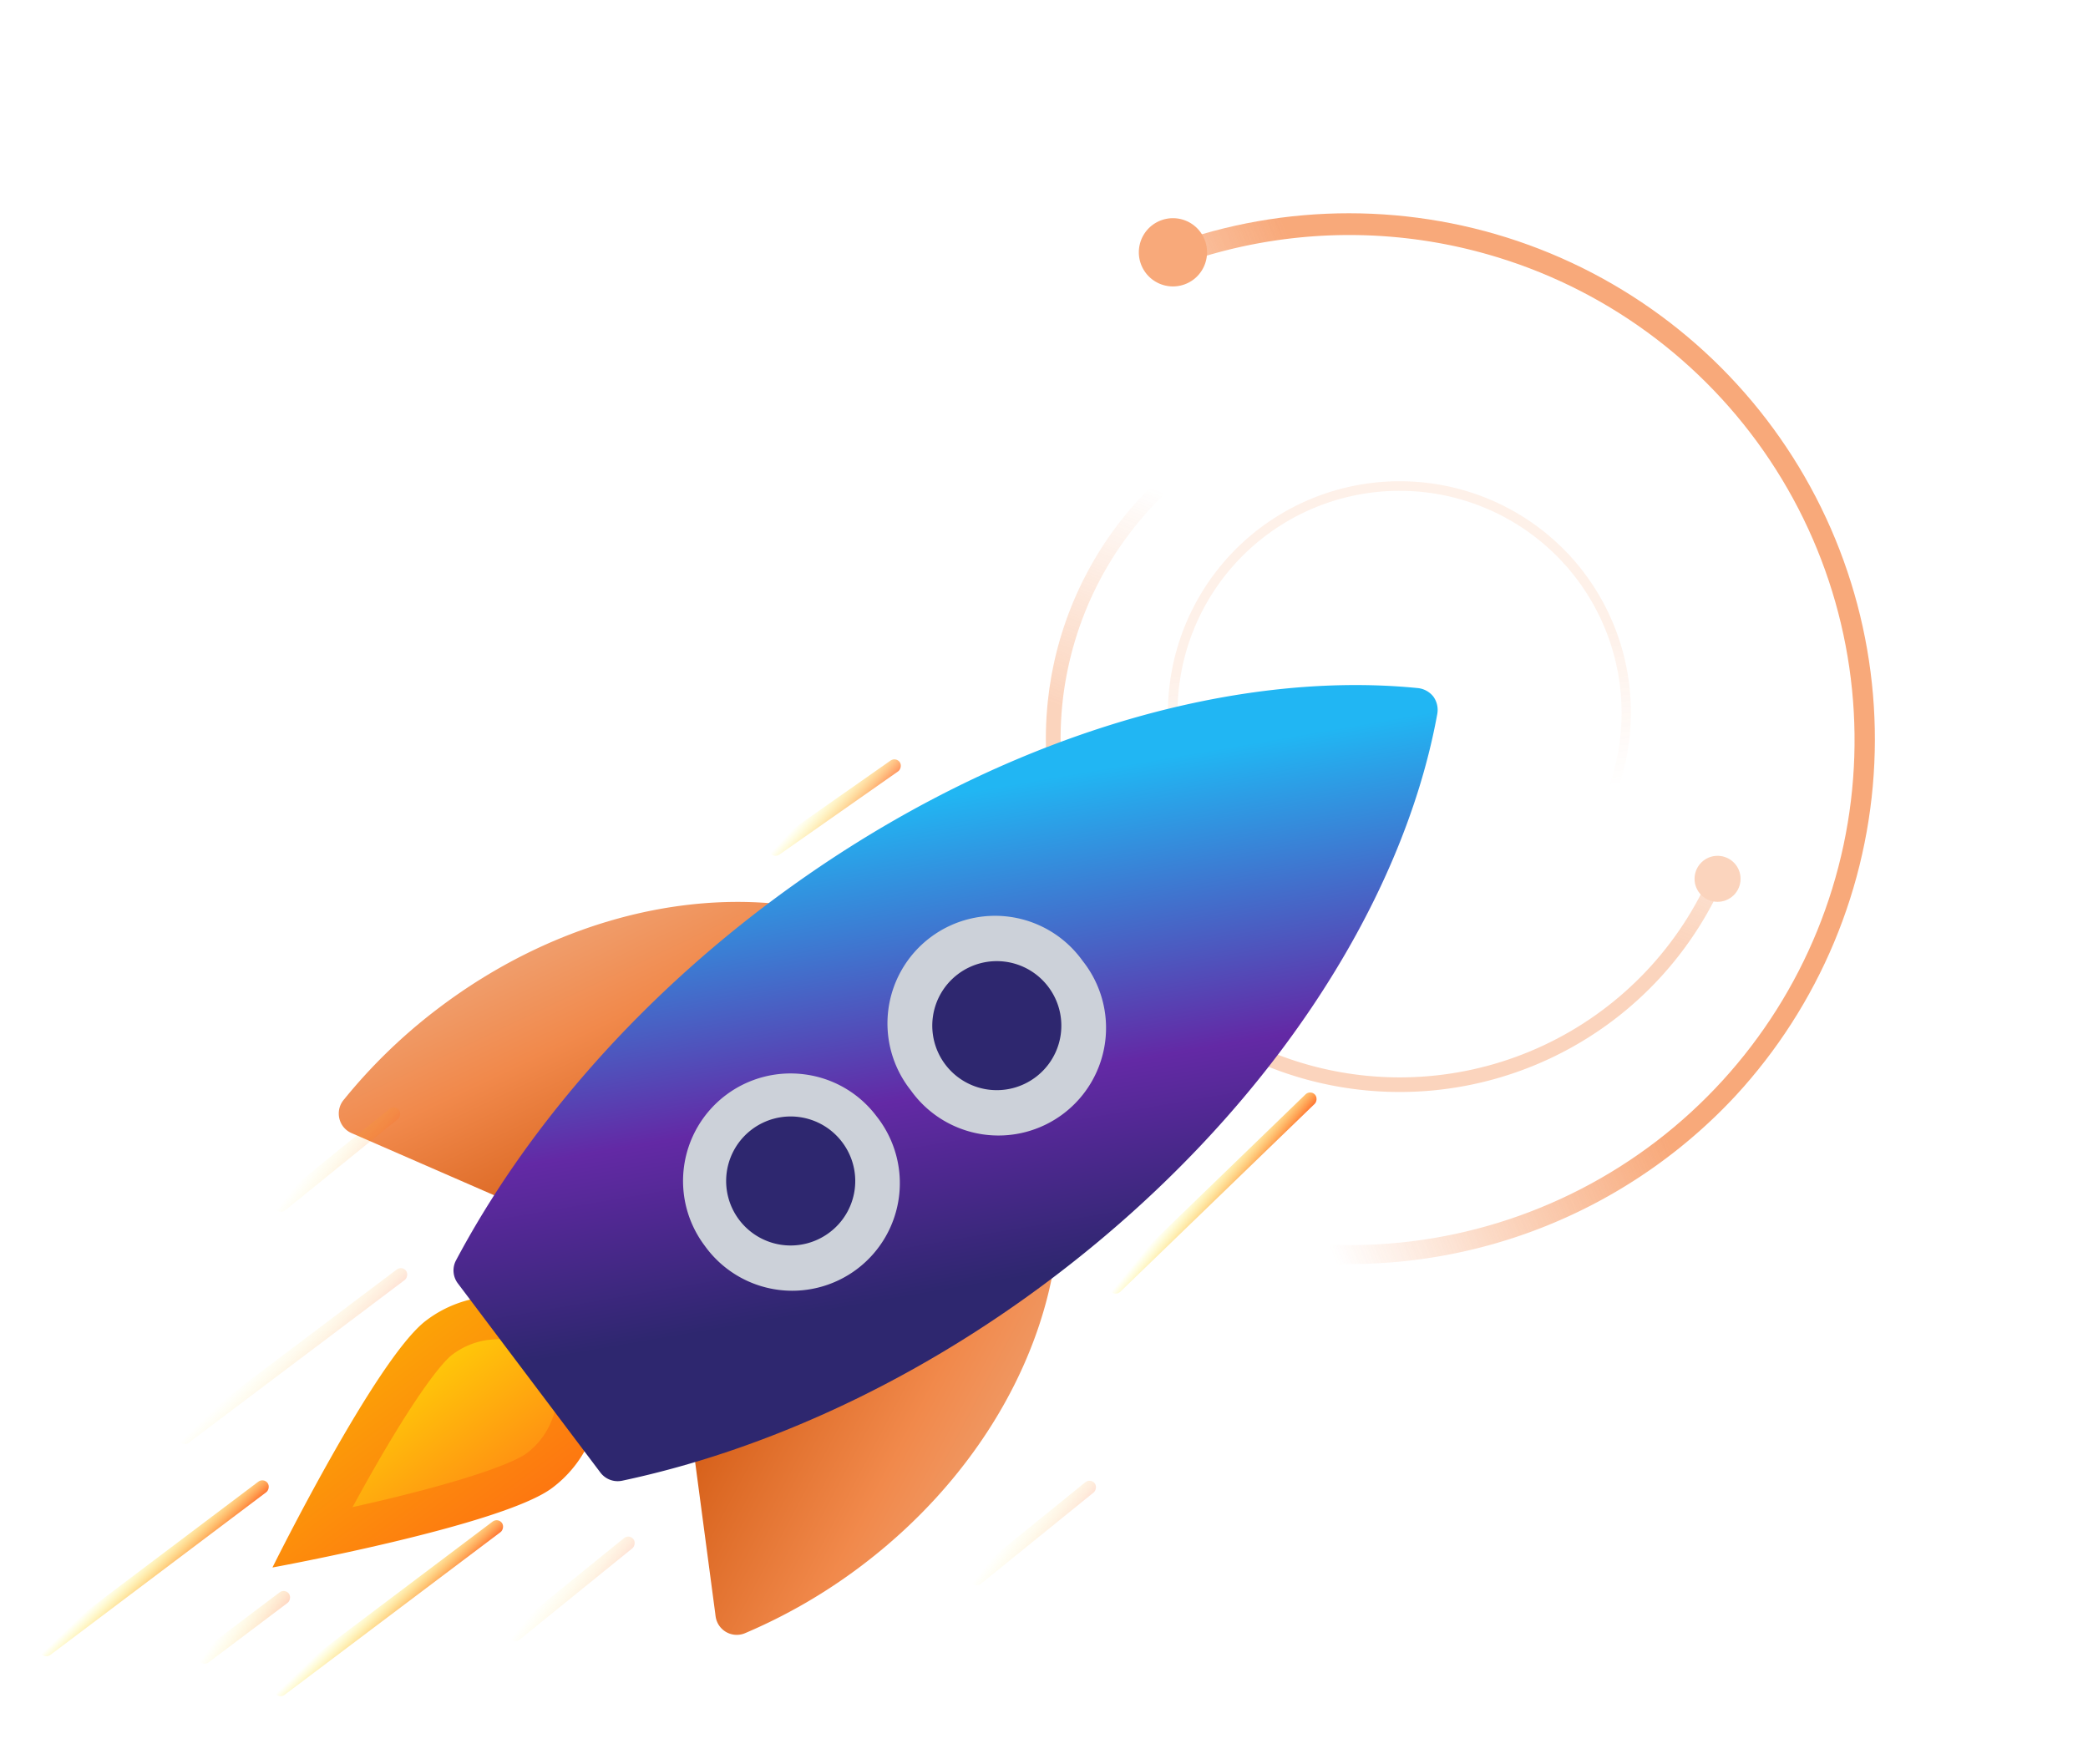 <svg xmlns="http://www.w3.org/2000/svg" xmlns:xlink="http://www.w3.org/1999/xlink" width="236.747" height="200">
    <defs>
        <linearGradient id="linear-gradient" x1=".5" x2=".824" y2=".088" gradientUnits="objectBoundingBox">
            <stop offset="0" stop-color="#f36f21"/>
            <stop offset="1" stop-color="#f36f21" stop-opacity="0"/>
        </linearGradient>
        <linearGradient id="linear-gradient-7" x1=".019" y1=".065" x2=".983" y2="1.065" gradientUnits="objectBoundingBox">
            <stop offset="0" stop-color="#ff0"/>
            <stop offset="1" stop-color="#ff501d"/>
        </linearGradient>
        <linearGradient id="linear-gradient-8" x1=".019" y1=".065" x2=".983" y2="1.065" gradientUnits="objectBoundingBox">
            <stop offset="0" stop-color="#fbbf00"/>
            <stop offset="1" stop-color="#ff421d"/>
        </linearGradient>
        <linearGradient id="linear-gradient-9" x1="1.228" y1=".419" x2=".25" y2="-.028" gradientUnits="objectBoundingBox">
            <stop offset="0" stop-color="#efaa80"/>
            <stop offset=".485" stop-color="#f1894b"/>
            <stop offset="1" stop-color="#d55e17"/>
        </linearGradient>
        <linearGradient id="linear-gradient-10" x1=".302" y1=".113" x2=".876" y2=".802" xlink:href="#linear-gradient-9"/>
        <linearGradient id="linear-gradient-11" x1=".681" y1=".129" x2=".842" y2=".644" gradientUnits="objectBoundingBox">
            <stop offset="0" stop-color="#21b6f3"/>
            <stop offset=".6" stop-color="#6329a5"/>
            <stop offset="1" stop-color="#2e276f"/>
        </linearGradient>
        <linearGradient id="linear-gradient-13" x1=".587" y1="1.023" x2="1.027" y2="-.113" gradientUnits="objectBoundingBox">
            <stop offset="0" stop-color="#ff0" stop-opacity="0"/>
            <stop offset="1" stop-color="#ff501d"/>
        </linearGradient>
        <clipPath id="clip-path">
            <path id="Subtraction_41" data-name="Subtraction 41" class="cls-1" d="M76.665 116.789v-2.607a57.258 57.258 0 1 0-34.911-.343v2.624a59.546 59.546 0 0 1-5.276-1.947 59.635 59.635 0 1 1 40.188 2.273z"/>
        </clipPath>
        <clipPath id="clip-path-2">
            <path id="Subtraction_41-2" data-name="Subtraction 41" class="cls-1" d="M51.536 78.6v-1.76a38.448 38.448 0 1 0-23.483-.209V78.4a39.732 39.732 0 0 1-3.548-1.307A40.122 40.122 0 0 1 40.123 0a40.105 40.105 0 0 1 28.366 68.488 39.948 39.948 0 0 1-12.752 8.6 40.374 40.374 0 0 1-4.2 1.505z"/>
        </clipPath>
        <clipPath id="clip-path-3">
            <path id="Subtraction_41-3" data-name="Subtraction 41" class="cls-1" d="M33.749 51.47v-1.149a25.179 25.179 0 1 0-15.378-.137v1.156a26.098 26.098 0 0 1-2.323-.856A26.275 26.275 0 0 1 26.275 0a26.264 26.264 0 0 1 18.577 44.851 26.161 26.161 0 0 1-8.352 5.633 26.441 26.441 0 0 1-2.751.986z"/>
        </clipPath>
        <style>
            .cls-1{fill:url(#linear-gradient)}.cls-2{fill:#fff;stroke:#707070;opacity:0}.cls-5{fill:#f36f21}.cls-13{fill:url(#linear-gradient-10)}.cls-15{fill:#2e276f}.cls-16{fill:#ccd1d9}.cls-17,.cls-18{fill:url(#linear-gradient-13)}.cls-18{opacity:.2}.cls-21{stroke:none}.cls-22{fill:none}
        </style>
    </defs>
    <g id="Group_18205" data-name="Group 18205" transform="translate(-828 -178)">
        <g id="Pattern_328_px" data-name="Pattern_328 px" transform="translate(897.277 178)">
            <g id="Group_15314" data-name="Group 15314" transform="translate(.042)">
                <g id="Group_13569" data-name="Group 13569" transform="rotate(142 67.517 75.823)" style="opacity:.6">
                    <g id="Group_13571" data-name="Group 13571">
                        <g id="Mask_Group_61" data-name="Mask Group 61" style="clip-path:url(#clip-path)">
                            <path id="Subtraction_36" data-name="Subtraction 36" class="cls-1" d="M59.7 119.216A59.628 59.628 0 0 1 36.38 4.664a59.821 59.821 0 0 1 78.2 31.79 59.5 59.5 0 0 1-54.88 82.762zM59.6 2.483a57.125 57.125 0 1 0 57.2 57.175A57.085 57.085 0 0 0 59.594 2.483z" transform="translate(.001 .001)"/>
                        </g>
                    </g>
                    <path id="Path_12174" data-name="Path 12174" class="cls-5" d="M3.865 0A3.868 3.868 0 1 1 0 3.865 3.877 3.877 0 0 1 3.865 0z" transform="translate(37.607 111.527)"/>
                </g>
                <g id="Group_13642" data-name="Group 13642" transform="translate(45.278 39.634)">
                    <g id="Group_13640" data-name="Group 13640" transform="rotate(-83.98 44.31 39.88)" style="opacity:.3">
                        <g id="Group_13571-2" data-name="Group 13571">
                            <g id="Mask_Group_61-2" data-name="Mask Group 61" style="clip-path:url(#clip-path-2)">
                                <path id="Subtraction_36-2" data-name="Subtraction 36" class="cls-1" d="M40.12 80.24A40.131 40.131 0 0 1 24.5 3.153a40.131 40.131 0 0 1 31.237 73.934A39.87 39.87 0 0 1 40.12 80.24zm0-78.569A38.449 38.449 0 1 0 78.569 40.12 38.492 38.492 0 0 0 40.12 1.672z" transform="translate(.001 .001)"/>
                            </g>
                        </g>
                        <circle id="Ellipse_1685" data-name="Ellipse 1685" class="cls-5" cx="2.609" cy="2.609" r="2.609" transform="translate(25.443 75.022)"/>
                    </g>
                    <g id="Group_13641" data-name="Group 13641" transform="rotate(69 24.33 46.698)" style="opacity:.1">
                        <g id="Group_13571-3" data-name="Group 13571">
                            <g id="Mask_Group_61-3" data-name="Mask Group 61" style="clip-path:url(#clip-path-3)">
                                <path id="Subtraction_36-3" data-name="Subtraction 36" class="cls-1" d="M26.274 52.547A26.281 26.281 0 0 1 16.047 2.065 26.28 26.28 0 0 1 36.5 50.482a26.11 26.11 0 0 1-10.226 2.065zm0-51.453a25.179 25.179 0 1 0 25.179 25.18A25.207 25.207 0 0 0 26.274 1.095z" transform="translate(.001 .001)"/>
                            </g>
                        </g>
                        <circle id="Ellipse_1685-2" data-name="Ellipse 1685" class="cls-5" cx="1.709" cy="1.709" r="1.709" transform="translate(16.662 49.13)"/>
                    </g>
                </g>
            </g>
        </g>
        <g id="Headstart_338x288" transform="translate(828 233.422)">
            <g id="Group_13744" data-name="Group 13744" transform="translate(4.217 6.627)">
                <g id="rocket-svgrepo-com" transform="rotate(8 21.466 306.978)">
                    <path id="Path_12123" data-name="Path 12123" d="M0 35.867c.831-2.334 1.912-5.3 3.122-8.378 4.554-11.6 6.967-15.073 8.005-16.107a11.024 11.024 0 0 1 5.573-3.04l.723-.15L25.52 0l9.7 11.2-7.54 7.221-.158.741a11.068 11.068 0 0 1-3.036 5.578c-1.038 1.031-4.5 3.451-16.1 8A301.722 301.722 0 0 1 0 35.867z" transform="translate(3.953 76.999)" style="fill:url(#linear-gradient-7)"/>
                    <path id="Path_12124" data-name="Path 12124" d="m29.594 0-9.437 9.541a13.5 13.5 0 0 0-6.8 3.706C8.342 18.259 0 43.4 0 43.4s25.14-8.338 30.16-13.354a13.525 13.525 0 0 0 3.7-6.806l8.664-8.3zm.895 19.72-1.1 1.053-.308 1.486a8.63 8.63 0 0 1-2.372 4.341c-.4.4-3.029 2.653-15.252 7.451-1.167.455-2.313.895-3.415 1.307.415-1.1.852-2.248 1.31-3.409 4.8-12.226 7.046-14.854 7.454-15.255a8.577 8.577 0 0 1 4.339-2.374l1.446-.3 1.038-1.049 5.721-5.793 6.451 7.45z" transform="translate(0 73.411)" style="fill:url(#linear-gradient-8)"/>
                    <g id="Group_13740" data-name="Group 13740" transform="translate(.256 34.304)">
                        <path id="Path_12125" data-name="Path 12125" d="M.358 27.113q2.052-.961 4.1-2.034L32.294 5.195Q34 3.6 35.666 1.941C36.3 1.3 36.941.652 37.564 0c-.107 12.685-5.922 26.562-16.964 37.607a61.947 61.947 0 0 1-11.828 9.276L8.578 47a2.42 2.42 0 0 1-3.444-1.307s-.086-.254-.107-.365L0 27.277c.122-.053.237-.11.358-.164z" transform="translate(45.191 35.469)" style="fill:url(#linear-gradient-9)"/>
                        <path id="Path_12126" data-name="Path 12126" class="cls-13" d="M47.3 0c-.652.626-1.3 1.264-1.941 1.9-1.1 1.106-2.191 2.23-3.251 3.369-4.876.687-19.891 27.843-19.891 27.843q-1.063 2.041-2.034 4.1c-.057.118-.107.236-.165.354L1.964 32.54c-.107-.022-.365-.107-.365-.107a2.407 2.407 0 0 1-.888-.562A2.439 2.439 0 0 1 .3 28.985s.093-.161.115-.19a61.627 61.627 0 0 1 9.268-11.828C20.731 5.918 34.608.1 47.3 0z"/>
                    </g>
                    <path id="Path_12127" data-name="Path 12127" d="M29.521 34.483C15.679 48.328 5.7 64.142.134 79.462a2.433 2.433 0 0 0 .58 2.524l19 19a2.453 2.453 0 0 0 2.528.576C37.562 96 53.372 86.024 67.213 72.18 88.723 50.677 100.8 24.731 101.7 2.605a2.572 2.572 0 0 0-.709-1.89A2.572 2.572 0 0 0 99.092 0C76.966.9 51.024 12.981 29.521 34.483z" transform="translate(15.619)" style="fill:url(#linear-gradient-11)"/>
                    <g id="Group_13741" data-name="Group 13741" transform="translate(42.325 34.788)">
                        <path id="Path_12128" data-name="Path 12128" class="cls-15" d="M9.753 19.512a9.757 9.757 0 0 1-6.9-16.655 9.757 9.757 0 1 1 6.9 16.655z" transform="translate(20.694)"/>
                        <path id="Path_12129" data-name="Path 12129" class="cls-15" d="M9.753 19.512A9.755 9.755 0 0 1 0 9.76a9.757 9.757 0 1 1 9.753 9.753z" transform="translate(0 20.694)"/>
                    </g>
                    <g id="Group_13742" data-name="Group 13742" transform="translate(39.884 32.35)">
                        <path id="Path_12130" data-name="Path 12130" class="cls-16" d="M20.822 3.573A12.2 12.2 0 1 0 3.573 20.819 12.2 12.2 0 1 0 20.822 3.573zm-3.451 13.795a7.314 7.314 0 1 1 0-10.347 7.3 7.3 0 0 1 0 10.347z" transform="translate(20.694)"/>
                        <path id="Path_12131" data-name="Path 12131" class="cls-16" d="M12.194 0a12.192 12.192 0 0 0-8.621 20.815 12.2 12.2 0 1 0 17.25-17.246A12.133 12.133 0 0 0 12.194 0zm5.177 17.364a7.314 7.314 0 1 1 0-10.347 7.289 7.289 0 0 1 .001 10.347z" transform="translate(0 20.697)"/>
                    </g>
                    <path id="Path_12132" data-name="Path 12132" class="cls-13" d="M25.77 33.284 0 7.517A86.668 86.668 0 0 1 30.675 0a2.572 2.572 0 0 1 1.9.712 2.572 2.572 0 0 1 .709 1.89 86.647 86.647 0 0 1-7.514 30.682z" transform="translate(84.035)"/>
                </g>
                <g id="Group_13743" data-name="Group 13743" transform="translate(0 23.745)">
                    <rect id="Rectangle_4988" data-name="Rectangle 4988" class="cls-17" width="1.496" height="32.155" rx=".748" transform="rotate(53 -69.145 66.618)"/>
                    <rect id="Rectangle_4991" data-name="Rectangle 4991" class="cls-18" width="1.496" height="32.155" rx=".748" transform="rotate(53 -37.165 70.332)"/>
                    <rect id="Rectangle_4989" data-name="Rectangle 4989" class="cls-17" width="1.496" height="32.155" rx=".748" transform="rotate(53 -60.395 95.522)"/>
                    <rect id="Rectangle_4992" data-name="Rectangle 4992" class="cls-17" width="1.496" height="32.155" rx=".748" transform="rotate(45.97 27.661 189.038)"/>
                    <rect id="Rectangle_4993" data-name="Rectangle 4993" class="cls-18" width="1.496" height="17.947" rx=".748" transform="rotate(51 -26.025 166.088)"/>
                    <rect id="Rectangle_4996" data-name="Rectangle 4996" class="cls-18" width="1.496" height="17.947" rx=".748" transform="rotate(51 -58.813 114.425)"/>
                    <rect id="Rectangle_4994" data-name="Rectangle 4994" width="1.496" height="17.947" rx=".748" transform="rotate(54.97 48.68 93.59)" style="opacity:.78;fill:url(#linear-gradient-13)"/>
                    <rect id="Rectangle_4995" data-name="Rectangle 4995" class="cls-18" width="1.496" height="17.947" rx=".748" transform="rotate(51 -21.09 62.22)"/>
                    <rect id="Rectangle_4990" data-name="Rectangle 4990" width="1.496" height="12.712" rx=".748" transform="rotate(53 -80.52 75.317)" style="fill:url(#linear-gradient-13);opacity:.3"/>
                </g>
            </g>
        </g>
    </g>
</svg>
